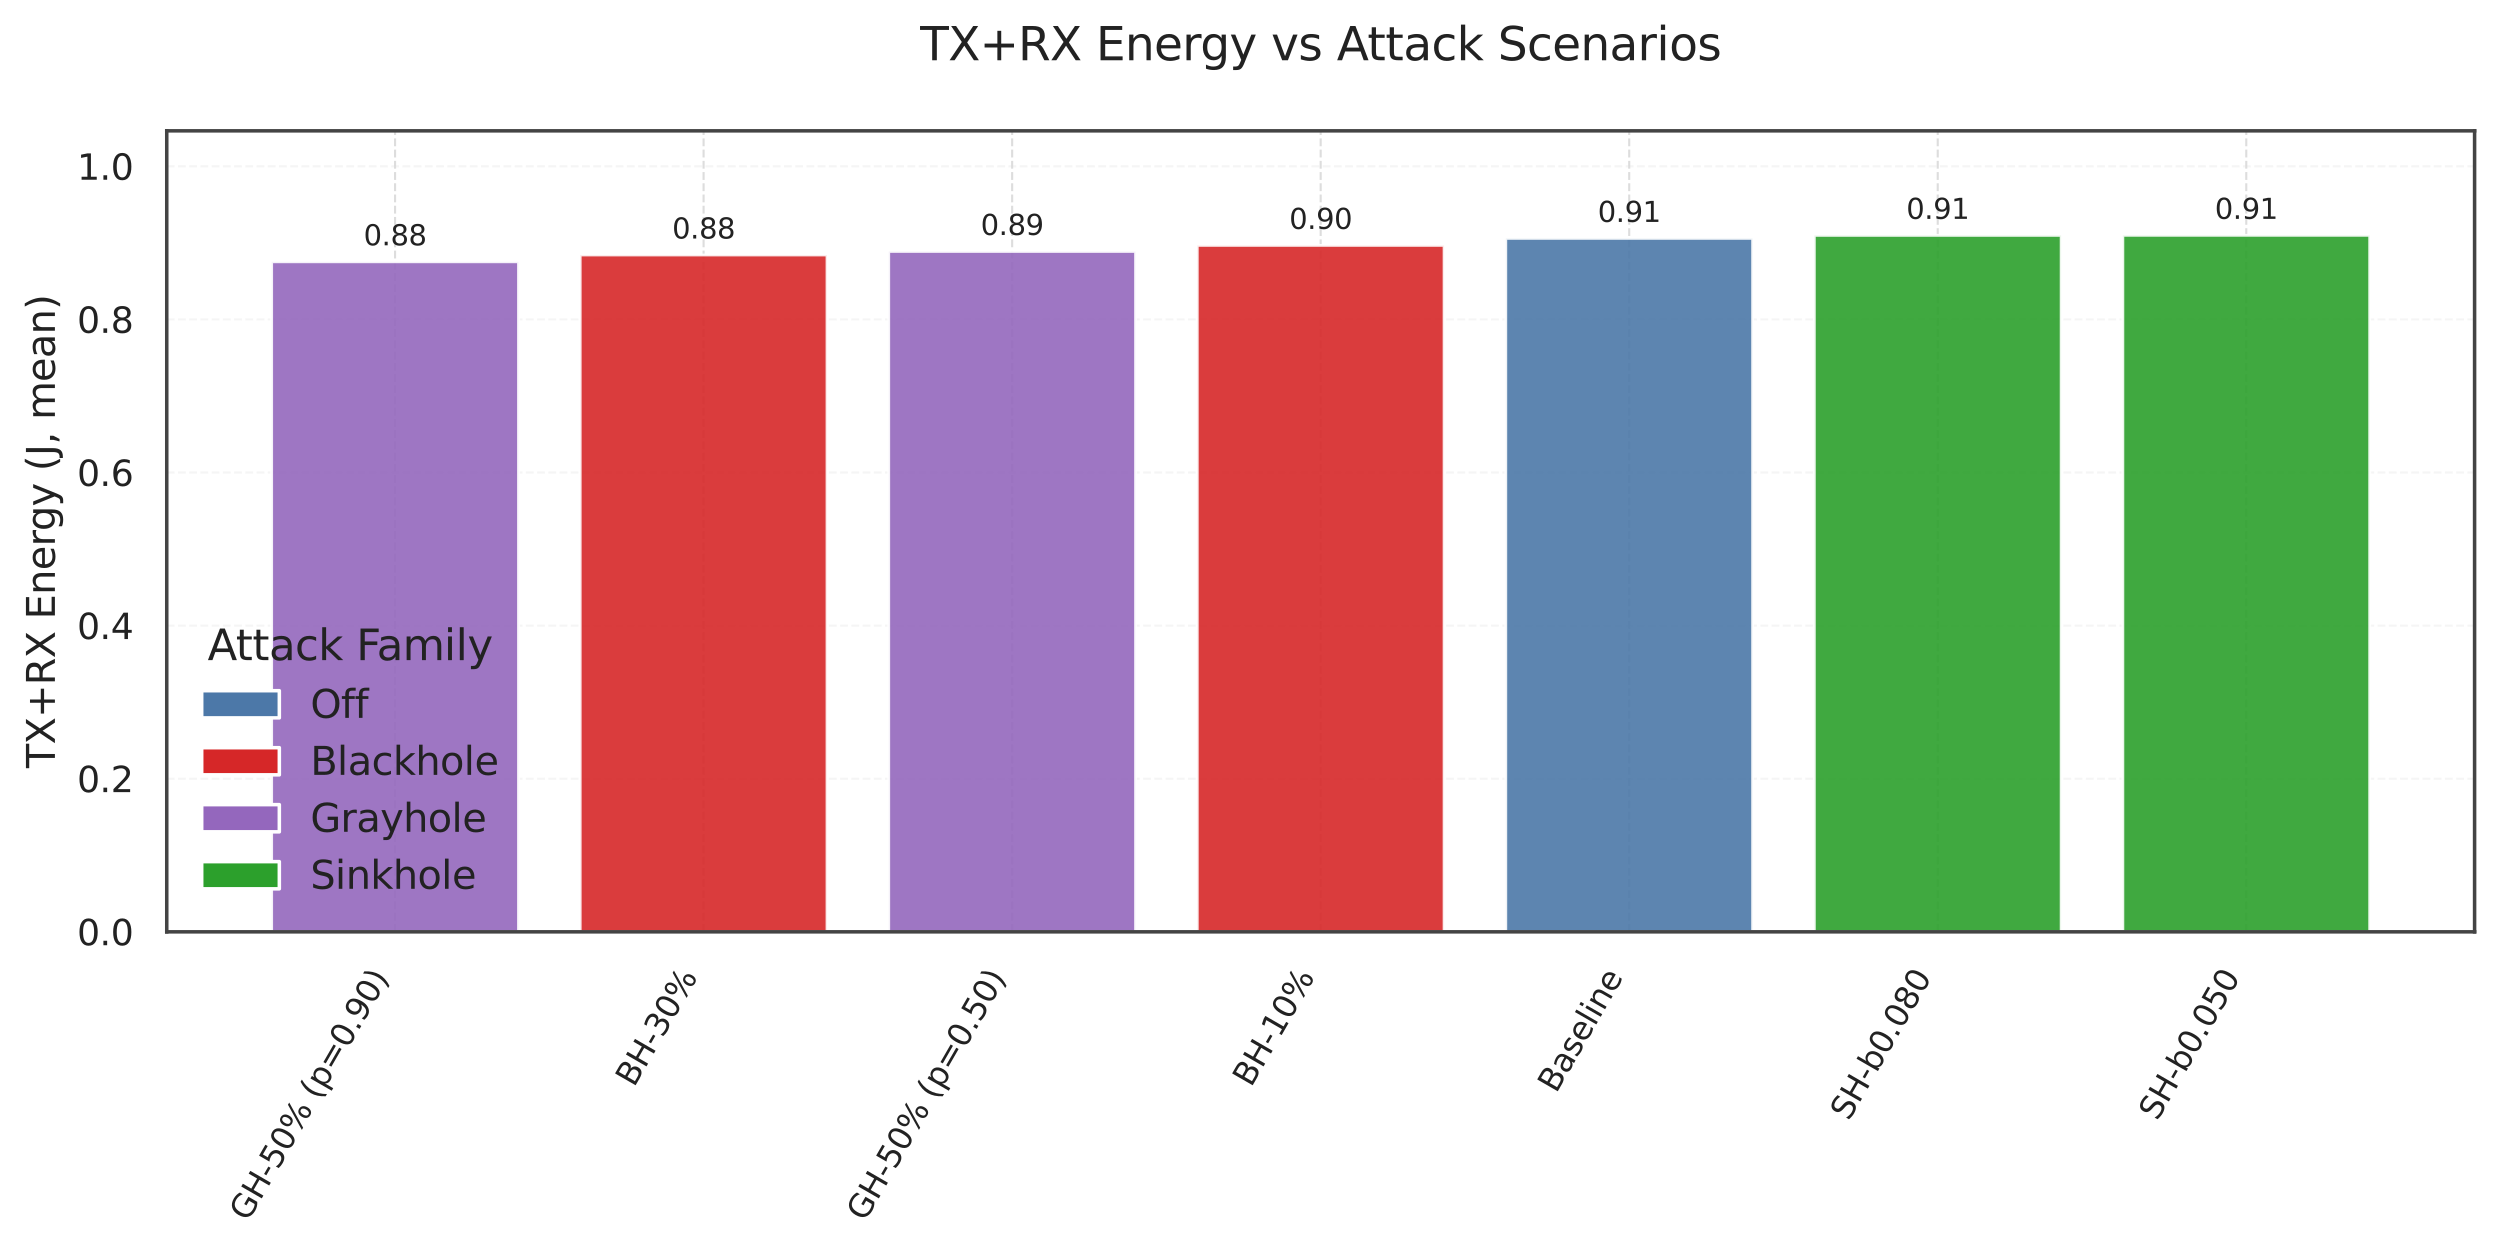 <?xml version="1.0" encoding="utf-8" standalone="no"?>
<!DOCTYPE svg PUBLIC "-//W3C//DTD SVG 1.1//EN"
  "http://www.w3.org/Graphics/SVG/1.1/DTD/svg11.dtd">
<svg xmlns:xlink="http://www.w3.org/1999/xlink" width="708.389pt" height="354.523pt" viewBox="0 0 708.389 354.523" xmlns="http://www.w3.org/2000/svg" version="1.1">
 <defs>
  <style type="text/css">*{stroke-linejoin: round; stroke-linecap: butt}</style>
 </defs>
 <g id="figure_1">
  <g id="patch_1">
   <path d="M 0 354.523 
L 708.389 354.523 
L 708.389 0 
L 0 0 
z
" style="fill: #ffffff"/>
  </g>
  <g id="axes_1">
   <g id="patch_2">
    <path d="M 47.249 264.038 
L 701.189 264.038 
L 701.189 37.078 
L 47.249 37.078 
z
" style="fill: #ffffff"/>
   </g>
   <g id="matplotlib.axis_1">
    <g id="xtick_1">
     <g id="line2d_1">
      <path d="M 111.944 264.038 
L 111.944 37.078 
" clip-path="url(#p959a0824de)" style="fill: none; stroke-dasharray: 2.22,0.96; stroke-dashoffset: 0; stroke: #dddddd; stroke-width: 0.6"/>
     </g>
     <g id="text_1">
      <!-- GH-50% (p=0.90) -->
      <g style="fill: #222222" transform="translate(70.238 346.387) rotate(-60) scale(0.09 -0.09)">
       <defs>
        <path id="DejaVuSans-47" d="M 3809 666 
L 3809 1919 
L 2778 1919 
L 2778 2438 
L 4434 2438 
L 4434 434 
Q 4069 175 3628 42 
Q 3188 -91 2688 -91 
Q 1594 -91 976 548 
Q 359 1188 359 2328 
Q 359 3472 976 4111 
Q 1594 4750 2688 4750 
Q 3144 4750 3555 4637 
Q 3966 4525 4313 4306 
L 4313 3634 
Q 3963 3931 3569 4081 
Q 3175 4231 2741 4231 
Q 1884 4231 1454 3753 
Q 1025 3275 1025 2328 
Q 1025 1384 1454 906 
Q 1884 428 2741 428 
Q 3075 428 3337 486 
Q 3600 544 3809 666 
z
" transform="scale(0.016)"/>
        <path id="DejaVuSans-48" d="M 628 4666 
L 1259 4666 
L 1259 2753 
L 3553 2753 
L 3553 4666 
L 4184 4666 
L 4184 0 
L 3553 0 
L 3553 2222 
L 1259 2222 
L 1259 0 
L 628 0 
L 628 4666 
z
" transform="scale(0.016)"/>
        <path id="DejaVuSans-2d" d="M 313 2009 
L 1997 2009 
L 1997 1497 
L 313 1497 
L 313 2009 
z
" transform="scale(0.016)"/>
        <path id="DejaVuSans-35" d="M 691 4666 
L 3169 4666 
L 3169 4134 
L 1269 4134 
L 1269 2991 
Q 1406 3038 1543 3061 
Q 1681 3084 1819 3084 
Q 2600 3084 3056 2656 
Q 3513 2228 3513 1497 
Q 3513 744 3044 326 
Q 2575 -91 1722 -91 
Q 1428 -91 1123 -41 
Q 819 9 494 109 
L 494 744 
Q 775 591 1075 516 
Q 1375 441 1709 441 
Q 2250 441 2565 725 
Q 2881 1009 2881 1497 
Q 2881 1984 2565 2268 
Q 2250 2553 1709 2553 
Q 1456 2553 1204 2497 
Q 953 2441 691 2322 
L 691 4666 
z
" transform="scale(0.016)"/>
        <path id="DejaVuSans-30" d="M 2034 4250 
Q 1547 4250 1301 3770 
Q 1056 3291 1056 2328 
Q 1056 1369 1301 889 
Q 1547 409 2034 409 
Q 2525 409 2770 889 
Q 3016 1369 3016 2328 
Q 3016 3291 2770 3770 
Q 2525 4250 2034 4250 
z
M 2034 4750 
Q 2819 4750 3233 4129 
Q 3647 3509 3647 2328 
Q 3647 1150 3233 529 
Q 2819 -91 2034 -91 
Q 1250 -91 836 529 
Q 422 1150 422 2328 
Q 422 3509 836 4129 
Q 1250 4750 2034 4750 
z
" transform="scale(0.016)"/>
        <path id="DejaVuSans-25" d="M 4653 2053 
Q 4381 2053 4226 1822 
Q 4072 1591 4072 1178 
Q 4072 772 4226 539 
Q 4381 306 4653 306 
Q 4919 306 5073 539 
Q 5228 772 5228 1178 
Q 5228 1588 5073 1820 
Q 4919 2053 4653 2053 
z
M 4653 2450 
Q 5147 2450 5437 2106 
Q 5728 1763 5728 1178 
Q 5728 594 5436 251 
Q 5144 -91 4653 -91 
Q 4153 -91 3862 251 
Q 3572 594 3572 1178 
Q 3572 1766 3864 2108 
Q 4156 2450 4653 2450 
z
M 1428 4353 
Q 1159 4353 1004 4120 
Q 850 3888 850 3481 
Q 850 3069 1003 2837 
Q 1156 2606 1428 2606 
Q 1700 2606 1854 2837 
Q 2009 3069 2009 3481 
Q 2009 3884 1853 4118 
Q 1697 4353 1428 4353 
z
M 4250 4750 
L 4750 4750 
L 1831 -91 
L 1331 -91 
L 4250 4750 
z
M 1428 4750 
Q 1922 4750 2215 4408 
Q 2509 4066 2509 3481 
Q 2509 2891 2217 2550 
Q 1925 2209 1428 2209 
Q 931 2209 642 2551 
Q 353 2894 353 3481 
Q 353 4063 643 4406 
Q 934 4750 1428 4750 
z
" transform="scale(0.016)"/>
        <path id="DejaVuSans-20" transform="scale(0.016)"/>
        <path id="DejaVuSans-28" d="M 1984 4856 
Q 1566 4138 1362 3434 
Q 1159 2731 1159 2009 
Q 1159 1288 1364 580 
Q 1569 -128 1984 -844 
L 1484 -844 
Q 1016 -109 783 600 
Q 550 1309 550 2009 
Q 550 2706 781 3412 
Q 1013 4119 1484 4856 
L 1984 4856 
z
" transform="scale(0.016)"/>
        <path id="DejaVuSans-70" d="M 1159 525 
L 1159 -1331 
L 581 -1331 
L 581 3500 
L 1159 3500 
L 1159 2969 
Q 1341 3281 1617 3432 
Q 1894 3584 2278 3584 
Q 2916 3584 3314 3078 
Q 3713 2572 3713 1747 
Q 3713 922 3314 415 
Q 2916 -91 2278 -91 
Q 1894 -91 1617 61 
Q 1341 213 1159 525 
z
M 3116 1747 
Q 3116 2381 2855 2742 
Q 2594 3103 2138 3103 
Q 1681 3103 1420 2742 
Q 1159 2381 1159 1747 
Q 1159 1113 1420 752 
Q 1681 391 2138 391 
Q 2594 391 2855 752 
Q 3116 1113 3116 1747 
z
" transform="scale(0.016)"/>
        <path id="DejaVuSans-3d" d="M 678 2906 
L 4684 2906 
L 4684 2381 
L 678 2381 
L 678 2906 
z
M 678 1631 
L 4684 1631 
L 4684 1100 
L 678 1100 
L 678 1631 
z
" transform="scale(0.016)"/>
        <path id="DejaVuSans-2e" d="M 684 794 
L 1344 794 
L 1344 0 
L 684 0 
L 684 794 
z
" transform="scale(0.016)"/>
        <path id="DejaVuSans-39" d="M 703 97 
L 703 672 
Q 941 559 1184 500 
Q 1428 441 1663 441 
Q 2288 441 2617 861 
Q 2947 1281 2994 2138 
Q 2813 1869 2534 1725 
Q 2256 1581 1919 1581 
Q 1219 1581 811 2004 
Q 403 2428 403 3163 
Q 403 3881 828 4315 
Q 1253 4750 1959 4750 
Q 2769 4750 3195 4129 
Q 3622 3509 3622 2328 
Q 3622 1225 3098 567 
Q 2575 -91 1691 -91 
Q 1453 -91 1209 -44 
Q 966 3 703 97 
z
M 1959 2075 
Q 2384 2075 2632 2365 
Q 2881 2656 2881 3163 
Q 2881 3666 2632 3958 
Q 2384 4250 1959 4250 
Q 1534 4250 1286 3958 
Q 1038 3666 1038 3163 
Q 1038 2656 1286 2365 
Q 1534 2075 1959 2075 
z
" transform="scale(0.016)"/>
        <path id="DejaVuSans-29" d="M 513 4856 
L 1013 4856 
Q 1481 4119 1714 3412 
Q 1947 2706 1947 2009 
Q 1947 1309 1714 600 
Q 1481 -109 1013 -844 
L 513 -844 
Q 928 -128 1133 580 
Q 1338 1288 1338 2009 
Q 1338 2731 1133 3434 
Q 928 4138 513 4856 
z
" transform="scale(0.016)"/>
       </defs>
       <use xlink:href="#DejaVuSans-47"/>
       <use xlink:href="#DejaVuSans-48" transform="translate(77.49 0)"/>
       <use xlink:href="#DejaVuSans-2d" transform="translate(152.686 0)"/>
       <use xlink:href="#DejaVuSans-35" transform="translate(188.77 0)"/>
       <use xlink:href="#DejaVuSans-30" transform="translate(252.393 0)"/>
       <use xlink:href="#DejaVuSans-25" transform="translate(316.016 0)"/>
       <use xlink:href="#DejaVuSans-20" transform="translate(411.035 0)"/>
       <use xlink:href="#DejaVuSans-28" transform="translate(442.822 0)"/>
       <use xlink:href="#DejaVuSans-70" transform="translate(481.836 0)"/>
       <use xlink:href="#DejaVuSans-3d" transform="translate(545.312 0)"/>
       <use xlink:href="#DejaVuSans-30" transform="translate(629.102 0)"/>
       <use xlink:href="#DejaVuSans-2e" transform="translate(692.725 0)"/>
       <use xlink:href="#DejaVuSans-39" transform="translate(724.512 0)"/>
       <use xlink:href="#DejaVuSans-30" transform="translate(788.135 0)"/>
       <use xlink:href="#DejaVuSans-29" transform="translate(851.758 0)"/>
      </g>
     </g>
    </g>
    <g id="xtick_2">
     <g id="line2d_2">
      <path d="M 199.369 264.038 
L 199.369 37.078 
" clip-path="url(#p959a0824de)" style="fill: none; stroke-dasharray: 2.22,0.96; stroke-dashoffset: 0; stroke: #dddddd; stroke-width: 0.6"/>
     </g>
     <g id="text_2">
      <!-- BH-30% -->
      <g style="fill: #222222" transform="translate(179.651 308.302) rotate(-60) scale(0.09 -0.09)">
       <defs>
        <path id="DejaVuSans-42" d="M 1259 2228 
L 1259 519 
L 2272 519 
Q 2781 519 3026 730 
Q 3272 941 3272 1375 
Q 3272 1813 3026 2020 
Q 2781 2228 2272 2228 
L 1259 2228 
z
M 1259 4147 
L 1259 2741 
L 2194 2741 
Q 2656 2741 2882 2914 
Q 3109 3088 3109 3444 
Q 3109 3797 2882 3972 
Q 2656 4147 2194 4147 
L 1259 4147 
z
M 628 4666 
L 2241 4666 
Q 2963 4666 3353 4366 
Q 3744 4066 3744 3513 
Q 3744 3084 3544 2831 
Q 3344 2578 2956 2516 
Q 3422 2416 3680 2098 
Q 3938 1781 3938 1306 
Q 3938 681 3513 340 
Q 3088 0 2303 0 
L 628 0 
L 628 4666 
z
" transform="scale(0.016)"/>
        <path id="DejaVuSans-33" d="M 2597 2516 
Q 3050 2419 3304 2112 
Q 3559 1806 3559 1356 
Q 3559 666 3084 287 
Q 2609 -91 1734 -91 
Q 1441 -91 1130 -33 
Q 819 25 488 141 
L 488 750 
Q 750 597 1062 519 
Q 1375 441 1716 441 
Q 2309 441 2620 675 
Q 2931 909 2931 1356 
Q 2931 1769 2642 2001 
Q 2353 2234 1838 2234 
L 1294 2234 
L 1294 2753 
L 1863 2753 
Q 2328 2753 2575 2939 
Q 2822 3125 2822 3475 
Q 2822 3834 2567 4026 
Q 2313 4219 1838 4219 
Q 1578 4219 1281 4162 
Q 984 4106 628 3988 
L 628 4550 
Q 988 4650 1302 4700 
Q 1616 4750 1894 4750 
Q 2613 4750 3031 4423 
Q 3450 4097 3450 3541 
Q 3450 3153 3228 2886 
Q 3006 2619 2597 2516 
z
" transform="scale(0.016)"/>
       </defs>
       <use xlink:href="#DejaVuSans-42"/>
       <use xlink:href="#DejaVuSans-48" transform="translate(68.604 0)"/>
       <use xlink:href="#DejaVuSans-2d" transform="translate(143.799 0)"/>
       <use xlink:href="#DejaVuSans-33" transform="translate(179.883 0)"/>
       <use xlink:href="#DejaVuSans-30" transform="translate(243.506 0)"/>
       <use xlink:href="#DejaVuSans-25" transform="translate(307.129 0)"/>
      </g>
     </g>
    </g>
    <g id="xtick_3">
     <g id="line2d_3">
      <path d="M 286.794 264.038 
L 286.794 37.078 
" clip-path="url(#p959a0824de)" style="fill: none; stroke-dasharray: 2.22,0.96; stroke-dashoffset: 0; stroke: #dddddd; stroke-width: 0.6"/>
     </g>
     <g id="text_3">
      <!-- GH-50% (p=0.50) -->
      <g style="fill: #222222" transform="translate(245.088 346.387) rotate(-60) scale(0.09 -0.09)">
       <use xlink:href="#DejaVuSans-47"/>
       <use xlink:href="#DejaVuSans-48" transform="translate(77.49 0)"/>
       <use xlink:href="#DejaVuSans-2d" transform="translate(152.686 0)"/>
       <use xlink:href="#DejaVuSans-35" transform="translate(188.77 0)"/>
       <use xlink:href="#DejaVuSans-30" transform="translate(252.393 0)"/>
       <use xlink:href="#DejaVuSans-25" transform="translate(316.016 0)"/>
       <use xlink:href="#DejaVuSans-20" transform="translate(411.035 0)"/>
       <use xlink:href="#DejaVuSans-28" transform="translate(442.822 0)"/>
       <use xlink:href="#DejaVuSans-70" transform="translate(481.836 0)"/>
       <use xlink:href="#DejaVuSans-3d" transform="translate(545.312 0)"/>
       <use xlink:href="#DejaVuSans-30" transform="translate(629.102 0)"/>
       <use xlink:href="#DejaVuSans-2e" transform="translate(692.725 0)"/>
       <use xlink:href="#DejaVuSans-35" transform="translate(724.512 0)"/>
       <use xlink:href="#DejaVuSans-30" transform="translate(788.135 0)"/>
       <use xlink:href="#DejaVuSans-29" transform="translate(851.758 0)"/>
      </g>
     </g>
    </g>
    <g id="xtick_4">
     <g id="line2d_4">
      <path d="M 374.219 264.038 
L 374.219 37.078 
" clip-path="url(#p959a0824de)" style="fill: none; stroke-dasharray: 2.22,0.96; stroke-dashoffset: 0; stroke: #dddddd; stroke-width: 0.6"/>
     </g>
     <g id="text_4">
      <!-- BH-10% -->
      <g style="fill: #222222" transform="translate(354.501 308.302) rotate(-60) scale(0.09 -0.09)">
       <defs>
        <path id="DejaVuSans-31" d="M 794 531 
L 1825 531 
L 1825 4091 
L 703 3866 
L 703 4441 
L 1819 4666 
L 2450 4666 
L 2450 531 
L 3481 531 
L 3481 0 
L 794 0 
L 794 531 
z
" transform="scale(0.016)"/>
       </defs>
       <use xlink:href="#DejaVuSans-42"/>
       <use xlink:href="#DejaVuSans-48" transform="translate(68.604 0)"/>
       <use xlink:href="#DejaVuSans-2d" transform="translate(143.799 0)"/>
       <use xlink:href="#DejaVuSans-31" transform="translate(179.883 0)"/>
       <use xlink:href="#DejaVuSans-30" transform="translate(243.506 0)"/>
       <use xlink:href="#DejaVuSans-25" transform="translate(307.129 0)"/>
      </g>
     </g>
    </g>
    <g id="xtick_5">
     <g id="line2d_5">
      <path d="M 461.644 264.038 
L 461.644 37.078 
" clip-path="url(#p959a0824de)" style="fill: none; stroke-dasharray: 2.22,0.96; stroke-dashoffset: 0; stroke: #dddddd; stroke-width: 0.6"/>
     </g>
     <g id="text_5">
      <!-- Baseline -->
      <g style="fill: #222222" transform="translate(440.944 310.004) rotate(-60) scale(0.09 -0.09)">
       <defs>
        <path id="DejaVuSans-61" d="M 2194 1759 
Q 1497 1759 1228 1600 
Q 959 1441 959 1056 
Q 959 750 1161 570 
Q 1363 391 1709 391 
Q 2188 391 2477 730 
Q 2766 1069 2766 1631 
L 2766 1759 
L 2194 1759 
z
M 3341 1997 
L 3341 0 
L 2766 0 
L 2766 531 
Q 2569 213 2275 61 
Q 1981 -91 1556 -91 
Q 1019 -91 701 211 
Q 384 513 384 1019 
Q 384 1609 779 1909 
Q 1175 2209 1959 2209 
L 2766 2209 
L 2766 2266 
Q 2766 2663 2505 2880 
Q 2244 3097 1772 3097 
Q 1472 3097 1187 3025 
Q 903 2953 641 2809 
L 641 3341 
Q 956 3463 1253 3523 
Q 1550 3584 1831 3584 
Q 2591 3584 2966 3190 
Q 3341 2797 3341 1997 
z
" transform="scale(0.016)"/>
        <path id="DejaVuSans-73" d="M 2834 3397 
L 2834 2853 
Q 2591 2978 2328 3040 
Q 2066 3103 1784 3103 
Q 1356 3103 1142 2972 
Q 928 2841 928 2578 
Q 928 2378 1081 2264 
Q 1234 2150 1697 2047 
L 1894 2003 
Q 2506 1872 2764 1633 
Q 3022 1394 3022 966 
Q 3022 478 2636 193 
Q 2250 -91 1575 -91 
Q 1294 -91 989 -36 
Q 684 19 347 128 
L 347 722 
Q 666 556 975 473 
Q 1284 391 1588 391 
Q 1994 391 2212 530 
Q 2431 669 2431 922 
Q 2431 1156 2273 1281 
Q 2116 1406 1581 1522 
L 1381 1569 
Q 847 1681 609 1914 
Q 372 2147 372 2553 
Q 372 3047 722 3315 
Q 1072 3584 1716 3584 
Q 2034 3584 2315 3537 
Q 2597 3491 2834 3397 
z
" transform="scale(0.016)"/>
        <path id="DejaVuSans-65" d="M 3597 1894 
L 3597 1613 
L 953 1613 
Q 991 1019 1311 708 
Q 1631 397 2203 397 
Q 2534 397 2845 478 
Q 3156 559 3463 722 
L 3463 178 
Q 3153 47 2828 -22 
Q 2503 -91 2169 -91 
Q 1331 -91 842 396 
Q 353 884 353 1716 
Q 353 2575 817 3079 
Q 1281 3584 2069 3584 
Q 2775 3584 3186 3129 
Q 3597 2675 3597 1894 
z
M 3022 2063 
Q 3016 2534 2758 2815 
Q 2500 3097 2075 3097 
Q 1594 3097 1305 2825 
Q 1016 2553 972 2059 
L 3022 2063 
z
" transform="scale(0.016)"/>
        <path id="DejaVuSans-6c" d="M 603 4863 
L 1178 4863 
L 1178 0 
L 603 0 
L 603 4863 
z
" transform="scale(0.016)"/>
        <path id="DejaVuSans-69" d="M 603 3500 
L 1178 3500 
L 1178 0 
L 603 0 
L 603 3500 
z
M 603 4863 
L 1178 4863 
L 1178 4134 
L 603 4134 
L 603 4863 
z
" transform="scale(0.016)"/>
        <path id="DejaVuSans-6e" d="M 3513 2113 
L 3513 0 
L 2938 0 
L 2938 2094 
Q 2938 2591 2744 2837 
Q 2550 3084 2163 3084 
Q 1697 3084 1428 2787 
Q 1159 2491 1159 1978 
L 1159 0 
L 581 0 
L 581 3500 
L 1159 3500 
L 1159 2956 
Q 1366 3272 1645 3428 
Q 1925 3584 2291 3584 
Q 2894 3584 3203 3211 
Q 3513 2838 3513 2113 
z
" transform="scale(0.016)"/>
       </defs>
       <use xlink:href="#DejaVuSans-42"/>
       <use xlink:href="#DejaVuSans-61" transform="translate(68.604 0)"/>
       <use xlink:href="#DejaVuSans-73" transform="translate(129.883 0)"/>
       <use xlink:href="#DejaVuSans-65" transform="translate(181.982 0)"/>
       <use xlink:href="#DejaVuSans-6c" transform="translate(243.506 0)"/>
       <use xlink:href="#DejaVuSans-69" transform="translate(271.289 0)"/>
       <use xlink:href="#DejaVuSans-6e" transform="translate(299.072 0)"/>
       <use xlink:href="#DejaVuSans-65" transform="translate(362.451 0)"/>
      </g>
     </g>
    </g>
    <g id="xtick_6">
     <g id="line2d_6">
      <path d="M 549.069 264.038 
L 549.069 37.078 
" clip-path="url(#p959a0824de)" style="fill: none; stroke-dasharray: 2.22,0.96; stroke-dashoffset: 0; stroke: #dddddd; stroke-width: 0.6"/>
     </g>
     <g id="text_6">
      <!-- SH-b0.080 -->
      <g style="fill: #222222" transform="translate(523.844 317.84) rotate(-60) scale(0.09 -0.09)">
       <defs>
        <path id="DejaVuSans-53" d="M 3425 4513 
L 3425 3897 
Q 3066 4069 2747 4153 
Q 2428 4238 2131 4238 
Q 1616 4238 1336 4038 
Q 1056 3838 1056 3469 
Q 1056 3159 1242 3001 
Q 1428 2844 1947 2747 
L 2328 2669 
Q 3034 2534 3370 2195 
Q 3706 1856 3706 1288 
Q 3706 609 3251 259 
Q 2797 -91 1919 -91 
Q 1588 -91 1214 -16 
Q 841 59 441 206 
L 441 856 
Q 825 641 1194 531 
Q 1563 422 1919 422 
Q 2459 422 2753 634 
Q 3047 847 3047 1241 
Q 3047 1584 2836 1778 
Q 2625 1972 2144 2069 
L 1759 2144 
Q 1053 2284 737 2584 
Q 422 2884 422 3419 
Q 422 4038 858 4394 
Q 1294 4750 2059 4750 
Q 2388 4750 2728 4690 
Q 3069 4631 3425 4513 
z
" transform="scale(0.016)"/>
        <path id="DejaVuSans-62" d="M 3116 1747 
Q 3116 2381 2855 2742 
Q 2594 3103 2138 3103 
Q 1681 3103 1420 2742 
Q 1159 2381 1159 1747 
Q 1159 1113 1420 752 
Q 1681 391 2138 391 
Q 2594 391 2855 752 
Q 3116 1113 3116 1747 
z
M 1159 2969 
Q 1341 3281 1617 3432 
Q 1894 3584 2278 3584 
Q 2916 3584 3314 3078 
Q 3713 2572 3713 1747 
Q 3713 922 3314 415 
Q 2916 -91 2278 -91 
Q 1894 -91 1617 61 
Q 1341 213 1159 525 
L 1159 0 
L 581 0 
L 581 4863 
L 1159 4863 
L 1159 2969 
z
" transform="scale(0.016)"/>
        <path id="DejaVuSans-38" d="M 2034 2216 
Q 1584 2216 1326 1975 
Q 1069 1734 1069 1313 
Q 1069 891 1326 650 
Q 1584 409 2034 409 
Q 2484 409 2743 651 
Q 3003 894 3003 1313 
Q 3003 1734 2745 1975 
Q 2488 2216 2034 2216 
z
M 1403 2484 
Q 997 2584 770 2862 
Q 544 3141 544 3541 
Q 544 4100 942 4425 
Q 1341 4750 2034 4750 
Q 2731 4750 3128 4425 
Q 3525 4100 3525 3541 
Q 3525 3141 3298 2862 
Q 3072 2584 2669 2484 
Q 3125 2378 3379 2068 
Q 3634 1759 3634 1313 
Q 3634 634 3220 271 
Q 2806 -91 2034 -91 
Q 1263 -91 848 271 
Q 434 634 434 1313 
Q 434 1759 690 2068 
Q 947 2378 1403 2484 
z
M 1172 3481 
Q 1172 3119 1398 2916 
Q 1625 2713 2034 2713 
Q 2441 2713 2670 2916 
Q 2900 3119 2900 3481 
Q 2900 3844 2670 4047 
Q 2441 4250 2034 4250 
Q 1625 4250 1398 4047 
Q 1172 3844 1172 3481 
z
" transform="scale(0.016)"/>
       </defs>
       <use xlink:href="#DejaVuSans-53"/>
       <use xlink:href="#DejaVuSans-48" transform="translate(63.477 0)"/>
       <use xlink:href="#DejaVuSans-2d" transform="translate(138.672 0)"/>
       <use xlink:href="#DejaVuSans-62" transform="translate(174.756 0)"/>
       <use xlink:href="#DejaVuSans-30" transform="translate(238.232 0)"/>
       <use xlink:href="#DejaVuSans-2e" transform="translate(301.855 0)"/>
       <use xlink:href="#DejaVuSans-30" transform="translate(333.643 0)"/>
       <use xlink:href="#DejaVuSans-38" transform="translate(397.266 0)"/>
       <use xlink:href="#DejaVuSans-30" transform="translate(460.889 0)"/>
      </g>
     </g>
    </g>
    <g id="xtick_7">
     <g id="line2d_7">
      <path d="M 636.494 264.038 
L 636.494 37.078 
" clip-path="url(#p959a0824de)" style="fill: none; stroke-dasharray: 2.22,0.96; stroke-dashoffset: 0; stroke: #dddddd; stroke-width: 0.6"/>
     </g>
     <g id="text_7">
      <!-- SH-b0.050 -->
      <g style="fill: #222222" transform="translate(611.27 317.84) rotate(-60) scale(0.09 -0.09)">
       <use xlink:href="#DejaVuSans-53"/>
       <use xlink:href="#DejaVuSans-48" transform="translate(63.477 0)"/>
       <use xlink:href="#DejaVuSans-2d" transform="translate(138.672 0)"/>
       <use xlink:href="#DejaVuSans-62" transform="translate(174.756 0)"/>
       <use xlink:href="#DejaVuSans-30" transform="translate(238.232 0)"/>
       <use xlink:href="#DejaVuSans-2e" transform="translate(301.855 0)"/>
       <use xlink:href="#DejaVuSans-30" transform="translate(333.643 0)"/>
       <use xlink:href="#DejaVuSans-35" transform="translate(397.266 0)"/>
       <use xlink:href="#DejaVuSans-30" transform="translate(460.889 0)"/>
      </g>
     </g>
    </g>
   </g>
   <g id="matplotlib.axis_2">
    <g id="ytick_1">
     <g id="line2d_8">
      <path d="M 47.249 264.038 
L 701.189 264.038 
" clip-path="url(#p959a0824de)" style="fill: none; stroke-dasharray: 2.22,0.96; stroke-dashoffset: 0; stroke: #dddddd; stroke-opacity: 0.3; stroke-width: 0.6"/>
     </g>
     <g id="text_8">
      <!-- 0.0 -->
      <g style="fill: #222222" transform="translate(21.846 267.837) scale(0.1 -0.1)">
       <use xlink:href="#DejaVuSans-30"/>
       <use xlink:href="#DejaVuSans-2e" transform="translate(63.623 0)"/>
       <use xlink:href="#DejaVuSans-30" transform="translate(95.41 0)"/>
      </g>
     </g>
    </g>
    <g id="ytick_2">
     <g id="line2d_9">
      <path d="M 47.249 220.657 
L 701.189 220.657 
" clip-path="url(#p959a0824de)" style="fill: none; stroke-dasharray: 2.22,0.96; stroke-dashoffset: 0; stroke: #dddddd; stroke-opacity: 0.3; stroke-width: 0.6"/>
     </g>
     <g id="text_9">
      <!-- 0.2 -->
      <g style="fill: #222222" transform="translate(21.846 224.456) scale(0.1 -0.1)">
       <defs>
        <path id="DejaVuSans-32" d="M 1228 531 
L 3431 531 
L 3431 0 
L 469 0 
L 469 531 
Q 828 903 1448 1529 
Q 2069 2156 2228 2338 
Q 2531 2678 2651 2914 
Q 2772 3150 2772 3378 
Q 2772 3750 2511 3984 
Q 2250 4219 1831 4219 
Q 1534 4219 1204 4116 
Q 875 4013 500 3803 
L 500 4441 
Q 881 4594 1212 4672 
Q 1544 4750 1819 4750 
Q 2544 4750 2975 4387 
Q 3406 4025 3406 3419 
Q 3406 3131 3298 2873 
Q 3191 2616 2906 2266 
Q 2828 2175 2409 1742 
Q 1991 1309 1228 531 
z
" transform="scale(0.016)"/>
       </defs>
       <use xlink:href="#DejaVuSans-30"/>
       <use xlink:href="#DejaVuSans-2e" transform="translate(63.623 0)"/>
       <use xlink:href="#DejaVuSans-32" transform="translate(95.41 0)"/>
      </g>
     </g>
    </g>
    <g id="ytick_3">
     <g id="line2d_10">
      <path d="M 47.249 177.276 
L 701.189 177.276 
" clip-path="url(#p959a0824de)" style="fill: none; stroke-dasharray: 2.22,0.96; stroke-dashoffset: 0; stroke: #dddddd; stroke-opacity: 0.3; stroke-width: 0.6"/>
     </g>
     <g id="text_10">
      <!-- 0.4 -->
      <g style="fill: #222222" transform="translate(21.846 181.075) scale(0.1 -0.1)">
       <defs>
        <path id="DejaVuSans-34" d="M 2419 4116 
L 825 1625 
L 2419 1625 
L 2419 4116 
z
M 2253 4666 
L 3047 4666 
L 3047 1625 
L 3713 1625 
L 3713 1100 
L 3047 1100 
L 3047 0 
L 2419 0 
L 2419 1100 
L 313 1100 
L 313 1709 
L 2253 4666 
z
" transform="scale(0.016)"/>
       </defs>
       <use xlink:href="#DejaVuSans-30"/>
       <use xlink:href="#DejaVuSans-2e" transform="translate(63.623 0)"/>
       <use xlink:href="#DejaVuSans-34" transform="translate(95.41 0)"/>
      </g>
     </g>
    </g>
    <g id="ytick_4">
     <g id="line2d_11">
      <path d="M 47.249 133.895 
L 701.189 133.895 
" clip-path="url(#p959a0824de)" style="fill: none; stroke-dasharray: 2.22,0.96; stroke-dashoffset: 0; stroke: #dddddd; stroke-opacity: 0.3; stroke-width: 0.6"/>
     </g>
     <g id="text_11">
      <!-- 0.6 -->
      <g style="fill: #222222" transform="translate(21.846 137.694) scale(0.1 -0.1)">
       <defs>
        <path id="DejaVuSans-36" d="M 2113 2584 
Q 1688 2584 1439 2293 
Q 1191 2003 1191 1497 
Q 1191 994 1439 701 
Q 1688 409 2113 409 
Q 2538 409 2786 701 
Q 3034 994 3034 1497 
Q 3034 2003 2786 2293 
Q 2538 2584 2113 2584 
z
M 3366 4563 
L 3366 3988 
Q 3128 4100 2886 4159 
Q 2644 4219 2406 4219 
Q 1781 4219 1451 3797 
Q 1122 3375 1075 2522 
Q 1259 2794 1537 2939 
Q 1816 3084 2150 3084 
Q 2853 3084 3261 2657 
Q 3669 2231 3669 1497 
Q 3669 778 3244 343 
Q 2819 -91 2113 -91 
Q 1303 -91 875 529 
Q 447 1150 447 2328 
Q 447 3434 972 4092 
Q 1497 4750 2381 4750 
Q 2619 4750 2861 4703 
Q 3103 4656 3366 4563 
z
" transform="scale(0.016)"/>
       </defs>
       <use xlink:href="#DejaVuSans-30"/>
       <use xlink:href="#DejaVuSans-2e" transform="translate(63.623 0)"/>
       <use xlink:href="#DejaVuSans-36" transform="translate(95.41 0)"/>
      </g>
     </g>
    </g>
    <g id="ytick_5">
     <g id="line2d_12">
      <path d="M 47.249 90.514 
L 701.189 90.514 
" clip-path="url(#p959a0824de)" style="fill: none; stroke-dasharray: 2.22,0.96; stroke-dashoffset: 0; stroke: #dddddd; stroke-opacity: 0.3; stroke-width: 0.6"/>
     </g>
     <g id="text_12">
      <!-- 0.8 -->
      <g style="fill: #222222" transform="translate(21.846 94.313) scale(0.1 -0.1)">
       <use xlink:href="#DejaVuSans-30"/>
       <use xlink:href="#DejaVuSans-2e" transform="translate(63.623 0)"/>
       <use xlink:href="#DejaVuSans-38" transform="translate(95.41 0)"/>
      </g>
     </g>
    </g>
    <g id="ytick_6">
     <g id="line2d_13">
      <path d="M 47.249 47.133 
L 701.189 47.133 
" clip-path="url(#p959a0824de)" style="fill: none; stroke-dasharray: 2.22,0.96; stroke-dashoffset: 0; stroke: #dddddd; stroke-opacity: 0.3; stroke-width: 0.6"/>
     </g>
     <g id="text_13">
      <!-- 1.0 -->
      <g style="fill: #222222" transform="translate(21.846 50.932) scale(0.1 -0.1)">
       <use xlink:href="#DejaVuSans-31"/>
       <use xlink:href="#DejaVuSans-2e" transform="translate(63.623 0)"/>
       <use xlink:href="#DejaVuSans-30" transform="translate(95.41 0)"/>
      </g>
     </g>
    </g>
    <g id="text_14">
     <!-- TX+RX Energy (J, mean) -->
     <g style="fill: #222222" transform="translate(15.558 217.643) rotate(-90) scale(0.11 -0.11)">
      <defs>
       <path id="DejaVuSans-54" d="M -19 4666 
L 3928 4666 
L 3928 4134 
L 2272 4134 
L 2272 0 
L 1638 0 
L 1638 4134 
L -19 4134 
L -19 4666 
z
" transform="scale(0.016)"/>
       <path id="DejaVuSans-58" d="M 403 4666 
L 1081 4666 
L 2241 2931 
L 3406 4666 
L 4084 4666 
L 2584 2425 
L 4184 0 
L 3506 0 
L 2194 1984 
L 872 0 
L 191 0 
L 1856 2491 
L 403 4666 
z
" transform="scale(0.016)"/>
       <path id="DejaVuSans-2b" d="M 2944 4013 
L 2944 2272 
L 4684 2272 
L 4684 1741 
L 2944 1741 
L 2944 0 
L 2419 0 
L 2419 1741 
L 678 1741 
L 678 2272 
L 2419 2272 
L 2419 4013 
L 2944 4013 
z
" transform="scale(0.016)"/>
       <path id="DejaVuSans-52" d="M 2841 2188 
Q 3044 2119 3236 1894 
Q 3428 1669 3622 1275 
L 4263 0 
L 3584 0 
L 2988 1197 
Q 2756 1666 2539 1819 
Q 2322 1972 1947 1972 
L 1259 1972 
L 1259 0 
L 628 0 
L 628 4666 
L 2053 4666 
Q 2853 4666 3247 4331 
Q 3641 3997 3641 3322 
Q 3641 2881 3436 2590 
Q 3231 2300 2841 2188 
z
M 1259 4147 
L 1259 2491 
L 2053 2491 
Q 2509 2491 2742 2702 
Q 2975 2913 2975 3322 
Q 2975 3731 2742 3939 
Q 2509 4147 2053 4147 
L 1259 4147 
z
" transform="scale(0.016)"/>
       <path id="DejaVuSans-45" d="M 628 4666 
L 3578 4666 
L 3578 4134 
L 1259 4134 
L 1259 2753 
L 3481 2753 
L 3481 2222 
L 1259 2222 
L 1259 531 
L 3634 531 
L 3634 0 
L 628 0 
L 628 4666 
z
" transform="scale(0.016)"/>
       <path id="DejaVuSans-72" d="M 2631 2963 
Q 2534 3019 2420 3045 
Q 2306 3072 2169 3072 
Q 1681 3072 1420 2755 
Q 1159 2438 1159 1844 
L 1159 0 
L 581 0 
L 581 3500 
L 1159 3500 
L 1159 2956 
Q 1341 3275 1631 3429 
Q 1922 3584 2338 3584 
Q 2397 3584 2469 3576 
Q 2541 3569 2628 3553 
L 2631 2963 
z
" transform="scale(0.016)"/>
       <path id="DejaVuSans-67" d="M 2906 1791 
Q 2906 2416 2648 2759 
Q 2391 3103 1925 3103 
Q 1463 3103 1205 2759 
Q 947 2416 947 1791 
Q 947 1169 1205 825 
Q 1463 481 1925 481 
Q 2391 481 2648 825 
Q 2906 1169 2906 1791 
z
M 3481 434 
Q 3481 -459 3084 -895 
Q 2688 -1331 1869 -1331 
Q 1566 -1331 1297 -1286 
Q 1028 -1241 775 -1147 
L 775 -588 
Q 1028 -725 1275 -790 
Q 1522 -856 1778 -856 
Q 2344 -856 2625 -561 
Q 2906 -266 2906 331 
L 2906 616 
Q 2728 306 2450 153 
Q 2172 0 1784 0 
Q 1141 0 747 490 
Q 353 981 353 1791 
Q 353 2603 747 3093 
Q 1141 3584 1784 3584 
Q 2172 3584 2450 3431 
Q 2728 3278 2906 2969 
L 2906 3500 
L 3481 3500 
L 3481 434 
z
" transform="scale(0.016)"/>
       <path id="DejaVuSans-79" d="M 2059 -325 
Q 1816 -950 1584 -1140 
Q 1353 -1331 966 -1331 
L 506 -1331 
L 506 -850 
L 844 -850 
Q 1081 -850 1212 -737 
Q 1344 -625 1503 -206 
L 1606 56 
L 191 3500 
L 800 3500 
L 1894 763 
L 2988 3500 
L 3597 3500 
L 2059 -325 
z
" transform="scale(0.016)"/>
       <path id="DejaVuSans-4a" d="M 628 4666 
L 1259 4666 
L 1259 325 
Q 1259 -519 939 -900 
Q 619 -1281 -91 -1281 
L -331 -1281 
L -331 -750 
L -134 -750 
Q 284 -750 456 -515 
Q 628 -281 628 325 
L 628 4666 
z
" transform="scale(0.016)"/>
       <path id="DejaVuSans-2c" d="M 750 794 
L 1409 794 
L 1409 256 
L 897 -744 
L 494 -744 
L 750 256 
L 750 794 
z
" transform="scale(0.016)"/>
       <path id="DejaVuSans-6d" d="M 3328 2828 
Q 3544 3216 3844 3400 
Q 4144 3584 4550 3584 
Q 5097 3584 5394 3201 
Q 5691 2819 5691 2113 
L 5691 0 
L 5113 0 
L 5113 2094 
Q 5113 2597 4934 2840 
Q 4756 3084 4391 3084 
Q 3944 3084 3684 2787 
Q 3425 2491 3425 1978 
L 3425 0 
L 2847 0 
L 2847 2094 
Q 2847 2600 2669 2842 
Q 2491 3084 2119 3084 
Q 1678 3084 1418 2786 
Q 1159 2488 1159 1978 
L 1159 0 
L 581 0 
L 581 3500 
L 1159 3500 
L 1159 2956 
Q 1356 3278 1631 3431 
Q 1906 3584 2284 3584 
Q 2666 3584 2933 3390 
Q 3200 3197 3328 2828 
z
" transform="scale(0.016)"/>
      </defs>
      <use xlink:href="#DejaVuSans-54"/>
      <use xlink:href="#DejaVuSans-58" transform="translate(61.084 0)"/>
      <use xlink:href="#DejaVuSans-2b" transform="translate(129.59 0)"/>
      <use xlink:href="#DejaVuSans-52" transform="translate(213.379 0)"/>
      <use xlink:href="#DejaVuSans-58" transform="translate(282.861 0)"/>
      <use xlink:href="#DejaVuSans-20" transform="translate(351.367 0)"/>
      <use xlink:href="#DejaVuSans-45" transform="translate(383.154 0)"/>
      <use xlink:href="#DejaVuSans-6e" transform="translate(446.338 0)"/>
      <use xlink:href="#DejaVuSans-65" transform="translate(509.717 0)"/>
      <use xlink:href="#DejaVuSans-72" transform="translate(571.24 0)"/>
      <use xlink:href="#DejaVuSans-67" transform="translate(610.604 0)"/>
      <use xlink:href="#DejaVuSans-79" transform="translate(674.08 0)"/>
      <use xlink:href="#DejaVuSans-20" transform="translate(733.26 0)"/>
      <use xlink:href="#DejaVuSans-28" transform="translate(765.047 0)"/>
      <use xlink:href="#DejaVuSans-4a" transform="translate(804.061 0)"/>
      <use xlink:href="#DejaVuSans-2c" transform="translate(833.553 0)"/>
      <use xlink:href="#DejaVuSans-20" transform="translate(865.34 0)"/>
      <use xlink:href="#DejaVuSans-6d" transform="translate(897.127 0)"/>
      <use xlink:href="#DejaVuSans-65" transform="translate(994.539 0)"/>
      <use xlink:href="#DejaVuSans-61" transform="translate(1056.062 0)"/>
      <use xlink:href="#DejaVuSans-6e" transform="translate(1117.342 0)"/>
      <use xlink:href="#DejaVuSans-29" transform="translate(1180.721 0)"/>
     </g>
    </g>
   </g>
   <g id="patch_3">
    <path d="M 76.974 264.038 
L 146.914 264.038 
L 146.914 74.174 
L 76.974 74.174 
z
" clip-path="url(#p959a0824de)" style="fill: #9467bd; opacity: 0.9; stroke: #ffffff; stroke-width: 0.8; stroke-linejoin: miter"/>
   </g>
   <g id="patch_4">
    <path d="M 164.399 264.038 
L 234.339 264.038 
L 234.339 72.253 
L 164.399 72.253 
z
" clip-path="url(#p959a0824de)" style="fill: #d62728; opacity: 0.9; stroke: #ffffff; stroke-width: 0.8; stroke-linejoin: miter"/>
   </g>
   <g id="patch_5">
    <path d="M 251.824 264.038 
L 321.764 264.038 
L 321.764 71.246 
L 251.824 71.246 
z
" clip-path="url(#p959a0824de)" style="fill: #9467bd; opacity: 0.9; stroke: #ffffff; stroke-width: 0.8; stroke-linejoin: miter"/>
   </g>
   <g id="patch_6">
    <path d="M 339.249 264.038 
L 409.189 264.038 
L 409.189 69.535 
L 339.249 69.535 
z
" clip-path="url(#p959a0824de)" style="fill: #d62728; opacity: 0.9; stroke: #ffffff; stroke-width: 0.8; stroke-linejoin: miter"/>
   </g>
   <g id="patch_7">
    <path d="M 426.674 264.038 
L 496.614 264.038 
L 496.614 67.55 
L 426.674 67.55 
z
" clip-path="url(#p959a0824de)" style="fill: #4c78a8; opacity: 0.9; stroke: #ffffff; stroke-width: 0.8; stroke-linejoin: miter"/>
   </g>
   <g id="patch_8">
    <path d="M 514.099 264.038 
L 584.039 264.038 
L 584.039 66.69 
L 514.099 66.69 
z
" clip-path="url(#p959a0824de)" style="fill: #2ca02c; opacity: 0.9; stroke: #ffffff; stroke-width: 0.8; stroke-linejoin: miter"/>
   </g>
   <g id="patch_9">
    <path d="M 601.524 264.038 
L 671.465 264.038 
L 671.465 66.681 
L 601.524 66.681 
z
" clip-path="url(#p959a0824de)" style="fill: #2ca02c; opacity: 0.9; stroke: #ffffff; stroke-width: 0.8; stroke-linejoin: miter"/>
   </g>
   <g id="patch_10">
    <path d="M 47.249 264.038 
L 47.249 37.078 
" style="fill: none; stroke: #444444; stroke-linejoin: miter; stroke-linecap: square"/>
   </g>
   <g id="patch_11">
    <path d="M 701.189 264.038 
L 701.189 37.078 
" style="fill: none; stroke: #444444; stroke-linejoin: miter; stroke-linecap: square"/>
   </g>
   <g id="patch_12">
    <path d="M 47.249 264.038 
L 701.189 264.038 
" style="fill: none; stroke: #444444; stroke-linejoin: miter; stroke-linecap: square"/>
   </g>
   <g id="patch_13">
    <path d="M 47.249 37.078 
L 701.189 37.078 
" style="fill: none; stroke: #444444; stroke-linejoin: miter; stroke-linecap: square"/>
   </g>
   <g id="text_15">
    <!-- 0.88 -->
    <g style="fill: #222222" transform="translate(103.037 69.51) scale(0.08 -0.08)">
     <use xlink:href="#DejaVuSans-30"/>
     <use xlink:href="#DejaVuSans-2e" transform="translate(63.623 0)"/>
     <use xlink:href="#DejaVuSans-38" transform="translate(95.41 0)"/>
     <use xlink:href="#DejaVuSans-38" transform="translate(159.033 0)"/>
    </g>
   </g>
   <g id="text_16">
    <!-- 0.88 -->
    <g style="fill: #222222" transform="translate(190.463 67.589) scale(0.08 -0.08)">
     <use xlink:href="#DejaVuSans-30"/>
     <use xlink:href="#DejaVuSans-2e" transform="translate(63.623 0)"/>
     <use xlink:href="#DejaVuSans-38" transform="translate(95.41 0)"/>
     <use xlink:href="#DejaVuSans-38" transform="translate(159.033 0)"/>
    </g>
   </g>
   <g id="text_17">
    <!-- 0.89 -->
    <g style="fill: #222222" transform="translate(277.888 66.583) scale(0.08 -0.08)">
     <use xlink:href="#DejaVuSans-30"/>
     <use xlink:href="#DejaVuSans-2e" transform="translate(63.623 0)"/>
     <use xlink:href="#DejaVuSans-38" transform="translate(95.41 0)"/>
     <use xlink:href="#DejaVuSans-39" transform="translate(159.033 0)"/>
    </g>
   </g>
   <g id="text_18">
    <!-- 0.90 -->
    <g style="fill: #222222" transform="translate(365.313 64.871) scale(0.08 -0.08)">
     <use xlink:href="#DejaVuSans-30"/>
     <use xlink:href="#DejaVuSans-2e" transform="translate(63.623 0)"/>
     <use xlink:href="#DejaVuSans-39" transform="translate(95.41 0)"/>
     <use xlink:href="#DejaVuSans-30" transform="translate(159.033 0)"/>
    </g>
   </g>
   <g id="text_19">
    <!-- 0.91 -->
    <g style="fill: #222222" transform="translate(452.738 62.886) scale(0.08 -0.08)">
     <use xlink:href="#DejaVuSans-30"/>
     <use xlink:href="#DejaVuSans-2e" transform="translate(63.623 0)"/>
     <use xlink:href="#DejaVuSans-39" transform="translate(95.41 0)"/>
     <use xlink:href="#DejaVuSans-31" transform="translate(159.033 0)"/>
    </g>
   </g>
   <g id="text_20">
    <!-- 0.91 -->
    <g style="fill: #222222" transform="translate(540.163 62.026) scale(0.08 -0.08)">
     <use xlink:href="#DejaVuSans-30"/>
     <use xlink:href="#DejaVuSans-2e" transform="translate(63.623 0)"/>
     <use xlink:href="#DejaVuSans-39" transform="translate(95.41 0)"/>
     <use xlink:href="#DejaVuSans-31" transform="translate(159.033 0)"/>
    </g>
   </g>
   <g id="text_21">
    <!-- 0.91 -->
    <g style="fill: #222222" transform="translate(627.588 62.018) scale(0.08 -0.08)">
     <use xlink:href="#DejaVuSans-30"/>
     <use xlink:href="#DejaVuSans-2e" transform="translate(63.623 0)"/>
     <use xlink:href="#DejaVuSans-39" transform="translate(95.41 0)"/>
     <use xlink:href="#DejaVuSans-31" transform="translate(159.033 0)"/>
    </g>
   </g>
   <g id="text_22">
    <!-- TX+RX Energy vs Attack Scenarios -->
    <g style="fill: #222222" transform="translate(260.732 17.078) scale(0.13 -0.13)">
     <defs>
      <path id="DejaVuSans-76" d="M 191 3500 
L 800 3500 
L 1894 563 
L 2988 3500 
L 3597 3500 
L 2284 0 
L 1503 0 
L 191 3500 
z
" transform="scale(0.016)"/>
      <path id="DejaVuSans-41" d="M 2188 4044 
L 1331 1722 
L 3047 1722 
L 2188 4044 
z
M 1831 4666 
L 2547 4666 
L 4325 0 
L 3669 0 
L 3244 1197 
L 1141 1197 
L 716 0 
L 50 0 
L 1831 4666 
z
" transform="scale(0.016)"/>
      <path id="DejaVuSans-74" d="M 1172 4494 
L 1172 3500 
L 2356 3500 
L 2356 3053 
L 1172 3053 
L 1172 1153 
Q 1172 725 1289 603 
Q 1406 481 1766 481 
L 2356 481 
L 2356 0 
L 1766 0 
Q 1100 0 847 248 
Q 594 497 594 1153 
L 594 3053 
L 172 3053 
L 172 3500 
L 594 3500 
L 594 4494 
L 1172 4494 
z
" transform="scale(0.016)"/>
      <path id="DejaVuSans-63" d="M 3122 3366 
L 3122 2828 
Q 2878 2963 2633 3030 
Q 2388 3097 2138 3097 
Q 1578 3097 1268 2742 
Q 959 2388 959 1747 
Q 959 1106 1268 751 
Q 1578 397 2138 397 
Q 2388 397 2633 464 
Q 2878 531 3122 666 
L 3122 134 
Q 2881 22 2623 -34 
Q 2366 -91 2075 -91 
Q 1284 -91 818 406 
Q 353 903 353 1747 
Q 353 2603 823 3093 
Q 1294 3584 2113 3584 
Q 2378 3584 2631 3529 
Q 2884 3475 3122 3366 
z
" transform="scale(0.016)"/>
      <path id="DejaVuSans-6b" d="M 581 4863 
L 1159 4863 
L 1159 1991 
L 2875 3500 
L 3609 3500 
L 1753 1863 
L 3688 0 
L 2938 0 
L 1159 1709 
L 1159 0 
L 581 0 
L 581 4863 
z
" transform="scale(0.016)"/>
      <path id="DejaVuSans-6f" d="M 1959 3097 
Q 1497 3097 1228 2736 
Q 959 2375 959 1747 
Q 959 1119 1226 758 
Q 1494 397 1959 397 
Q 2419 397 2687 759 
Q 2956 1122 2956 1747 
Q 2956 2369 2687 2733 
Q 2419 3097 1959 3097 
z
M 1959 3584 
Q 2709 3584 3137 3096 
Q 3566 2609 3566 1747 
Q 3566 888 3137 398 
Q 2709 -91 1959 -91 
Q 1206 -91 779 398 
Q 353 888 353 1747 
Q 353 2609 779 3096 
Q 1206 3584 1959 3584 
z
" transform="scale(0.016)"/>
     </defs>
     <use xlink:href="#DejaVuSans-54"/>
     <use xlink:href="#DejaVuSans-58" transform="translate(61.084 0)"/>
     <use xlink:href="#DejaVuSans-2b" transform="translate(129.59 0)"/>
     <use xlink:href="#DejaVuSans-52" transform="translate(213.379 0)"/>
     <use xlink:href="#DejaVuSans-58" transform="translate(282.861 0)"/>
     <use xlink:href="#DejaVuSans-20" transform="translate(351.367 0)"/>
     <use xlink:href="#DejaVuSans-45" transform="translate(383.154 0)"/>
     <use xlink:href="#DejaVuSans-6e" transform="translate(446.338 0)"/>
     <use xlink:href="#DejaVuSans-65" transform="translate(509.717 0)"/>
     <use xlink:href="#DejaVuSans-72" transform="translate(571.24 0)"/>
     <use xlink:href="#DejaVuSans-67" transform="translate(610.604 0)"/>
     <use xlink:href="#DejaVuSans-79" transform="translate(674.08 0)"/>
     <use xlink:href="#DejaVuSans-20" transform="translate(733.26 0)"/>
     <use xlink:href="#DejaVuSans-76" transform="translate(765.047 0)"/>
     <use xlink:href="#DejaVuSans-73" transform="translate(824.227 0)"/>
     <use xlink:href="#DejaVuSans-20" transform="translate(876.326 0)"/>
     <use xlink:href="#DejaVuSans-41" transform="translate(908.113 0)"/>
     <use xlink:href="#DejaVuSans-74" transform="translate(974.771 0)"/>
     <use xlink:href="#DejaVuSans-74" transform="translate(1013.98 0)"/>
     <use xlink:href="#DejaVuSans-61" transform="translate(1053.189 0)"/>
     <use xlink:href="#DejaVuSans-63" transform="translate(1114.469 0)"/>
     <use xlink:href="#DejaVuSans-6b" transform="translate(1169.449 0)"/>
     <use xlink:href="#DejaVuSans-20" transform="translate(1227.359 0)"/>
     <use xlink:href="#DejaVuSans-53" transform="translate(1259.146 0)"/>
     <use xlink:href="#DejaVuSans-63" transform="translate(1322.623 0)"/>
     <use xlink:href="#DejaVuSans-65" transform="translate(1377.604 0)"/>
     <use xlink:href="#DejaVuSans-6e" transform="translate(1439.127 0)"/>
     <use xlink:href="#DejaVuSans-61" transform="translate(1502.506 0)"/>
     <use xlink:href="#DejaVuSans-72" transform="translate(1563.785 0)"/>
     <use xlink:href="#DejaVuSans-69" transform="translate(1604.898 0)"/>
     <use xlink:href="#DejaVuSans-6f" transform="translate(1632.682 0)"/>
     <use xlink:href="#DejaVuSans-73" transform="translate(1693.863 0)"/>
    </g>
   </g>
   <g id="legend_1">
    <g id="text_23">
     <!-- Attack Family -->
     <g style="fill: #222222" transform="translate(58.822 187.059) scale(0.12 -0.12)">
      <defs>
       <path id="DejaVuSans-46" d="M 628 4666 
L 3309 4666 
L 3309 4134 
L 1259 4134 
L 1259 2759 
L 3109 2759 
L 3109 2228 
L 1259 2228 
L 1259 0 
L 628 0 
L 628 4666 
z
" transform="scale(0.016)"/>
      </defs>
      <use xlink:href="#DejaVuSans-41"/>
      <use xlink:href="#DejaVuSans-74" transform="translate(66.658 0)"/>
      <use xlink:href="#DejaVuSans-74" transform="translate(105.867 0)"/>
      <use xlink:href="#DejaVuSans-61" transform="translate(145.076 0)"/>
      <use xlink:href="#DejaVuSans-63" transform="translate(206.355 0)"/>
      <use xlink:href="#DejaVuSans-6b" transform="translate(261.336 0)"/>
      <use xlink:href="#DejaVuSans-20" transform="translate(319.246 0)"/>
      <use xlink:href="#DejaVuSans-46" transform="translate(351.033 0)"/>
      <use xlink:href="#DejaVuSans-61" transform="translate(399.428 0)"/>
      <use xlink:href="#DejaVuSans-6d" transform="translate(460.707 0)"/>
      <use xlink:href="#DejaVuSans-69" transform="translate(558.119 0)"/>
      <use xlink:href="#DejaVuSans-6c" transform="translate(585.902 0)"/>
      <use xlink:href="#DejaVuSans-79" transform="translate(613.686 0)"/>
     </g>
    </g>
    <g id="patch_14">
     <path d="M 57.149 203.412 
L 79.149 203.412 
L 79.149 195.713 
L 57.149 195.713 
z
" style="fill: #4c78a8; stroke: #ffffff; stroke-linejoin: miter"/>
    </g>
    <g id="text_24">
     <!-- Off -->
     <g style="fill: #222222" transform="translate(87.949 203.412) scale(0.11 -0.11)">
      <defs>
       <path id="DejaVuSans-4f" d="M 2522 4238 
Q 1834 4238 1429 3725 
Q 1025 3213 1025 2328 
Q 1025 1447 1429 934 
Q 1834 422 2522 422 
Q 3209 422 3611 934 
Q 4013 1447 4013 2328 
Q 4013 3213 3611 3725 
Q 3209 4238 2522 4238 
z
M 2522 4750 
Q 3503 4750 4090 4092 
Q 4678 3434 4678 2328 
Q 4678 1225 4090 567 
Q 3503 -91 2522 -91 
Q 1538 -91 948 565 
Q 359 1222 359 2328 
Q 359 3434 948 4092 
Q 1538 4750 2522 4750 
z
" transform="scale(0.016)"/>
       <path id="DejaVuSans-66" d="M 2375 4863 
L 2375 4384 
L 1825 4384 
Q 1516 4384 1395 4259 
Q 1275 4134 1275 3809 
L 1275 3500 
L 2222 3500 
L 2222 3053 
L 1275 3053 
L 1275 0 
L 697 0 
L 697 3053 
L 147 3053 
L 147 3500 
L 697 3500 
L 697 3744 
Q 697 4328 969 4595 
Q 1241 4863 1831 4863 
L 2375 4863 
z
" transform="scale(0.016)"/>
      </defs>
      <use xlink:href="#DejaVuSans-4f"/>
      <use xlink:href="#DejaVuSans-66" transform="translate(78.711 0)"/>
      <use xlink:href="#DejaVuSans-66" transform="translate(113.916 0)"/>
     </g>
    </g>
    <g id="patch_15">
     <path d="M 57.149 219.558 
L 79.149 219.558 
L 79.149 211.858 
L 57.149 211.858 
z
" style="fill: #d62728; stroke: #ffffff; stroke-linejoin: miter"/>
    </g>
    <g id="text_25">
     <!-- Blackhole -->
     <g style="fill: #222222" transform="translate(87.949 219.558) scale(0.11 -0.11)">
      <defs>
       <path id="DejaVuSans-68" d="M 3513 2113 
L 3513 0 
L 2938 0 
L 2938 2094 
Q 2938 2591 2744 2837 
Q 2550 3084 2163 3084 
Q 1697 3084 1428 2787 
Q 1159 2491 1159 1978 
L 1159 0 
L 581 0 
L 581 4863 
L 1159 4863 
L 1159 2956 
Q 1366 3272 1645 3428 
Q 1925 3584 2291 3584 
Q 2894 3584 3203 3211 
Q 3513 2838 3513 2113 
z
" transform="scale(0.016)"/>
      </defs>
      <use xlink:href="#DejaVuSans-42"/>
      <use xlink:href="#DejaVuSans-6c" transform="translate(68.604 0)"/>
      <use xlink:href="#DejaVuSans-61" transform="translate(96.387 0)"/>
      <use xlink:href="#DejaVuSans-63" transform="translate(157.666 0)"/>
      <use xlink:href="#DejaVuSans-6b" transform="translate(212.646 0)"/>
      <use xlink:href="#DejaVuSans-68" transform="translate(270.557 0)"/>
      <use xlink:href="#DejaVuSans-6f" transform="translate(333.936 0)"/>
      <use xlink:href="#DejaVuSans-6c" transform="translate(395.117 0)"/>
      <use xlink:href="#DejaVuSans-65" transform="translate(422.9 0)"/>
     </g>
    </g>
    <g id="patch_16">
     <path d="M 57.149 235.704 
L 79.149 235.704 
L 79.149 228.004 
L 57.149 228.004 
z
" style="fill: #9467bd; stroke: #ffffff; stroke-linejoin: miter"/>
    </g>
    <g id="text_26">
     <!-- Grayhole -->
     <g style="fill: #222222" transform="translate(87.949 235.704) scale(0.11 -0.11)">
      <use xlink:href="#DejaVuSans-47"/>
      <use xlink:href="#DejaVuSans-72" transform="translate(77.49 0)"/>
      <use xlink:href="#DejaVuSans-61" transform="translate(118.604 0)"/>
      <use xlink:href="#DejaVuSans-79" transform="translate(179.883 0)"/>
      <use xlink:href="#DejaVuSans-68" transform="translate(239.062 0)"/>
      <use xlink:href="#DejaVuSans-6f" transform="translate(302.441 0)"/>
      <use xlink:href="#DejaVuSans-6c" transform="translate(363.623 0)"/>
      <use xlink:href="#DejaVuSans-65" transform="translate(391.406 0)"/>
     </g>
    </g>
    <g id="patch_17">
     <path d="M 57.149 251.85 
L 79.149 251.85 
L 79.149 244.15 
L 57.149 244.15 
z
" style="fill: #2ca02c; stroke: #ffffff; stroke-linejoin: miter"/>
    </g>
    <g id="text_27">
     <!-- Sinkhole -->
     <g style="fill: #222222" transform="translate(87.949 251.85) scale(0.11 -0.11)">
      <use xlink:href="#DejaVuSans-53"/>
      <use xlink:href="#DejaVuSans-69" transform="translate(63.477 0)"/>
      <use xlink:href="#DejaVuSans-6e" transform="translate(91.26 0)"/>
      <use xlink:href="#DejaVuSans-6b" transform="translate(154.639 0)"/>
      <use xlink:href="#DejaVuSans-68" transform="translate(212.549 0)"/>
      <use xlink:href="#DejaVuSans-6f" transform="translate(275.928 0)"/>
      <use xlink:href="#DejaVuSans-6c" transform="translate(337.109 0)"/>
      <use xlink:href="#DejaVuSans-65" transform="translate(364.893 0)"/>
     </g>
    </g>
   </g>
  </g>
 </g>
 <defs>
  <clipPath id="p959a0824de">
   <rect x="47.249" y="37.078" width="653.94" height="226.96"/>
  </clipPath>
 </defs>
</svg>
